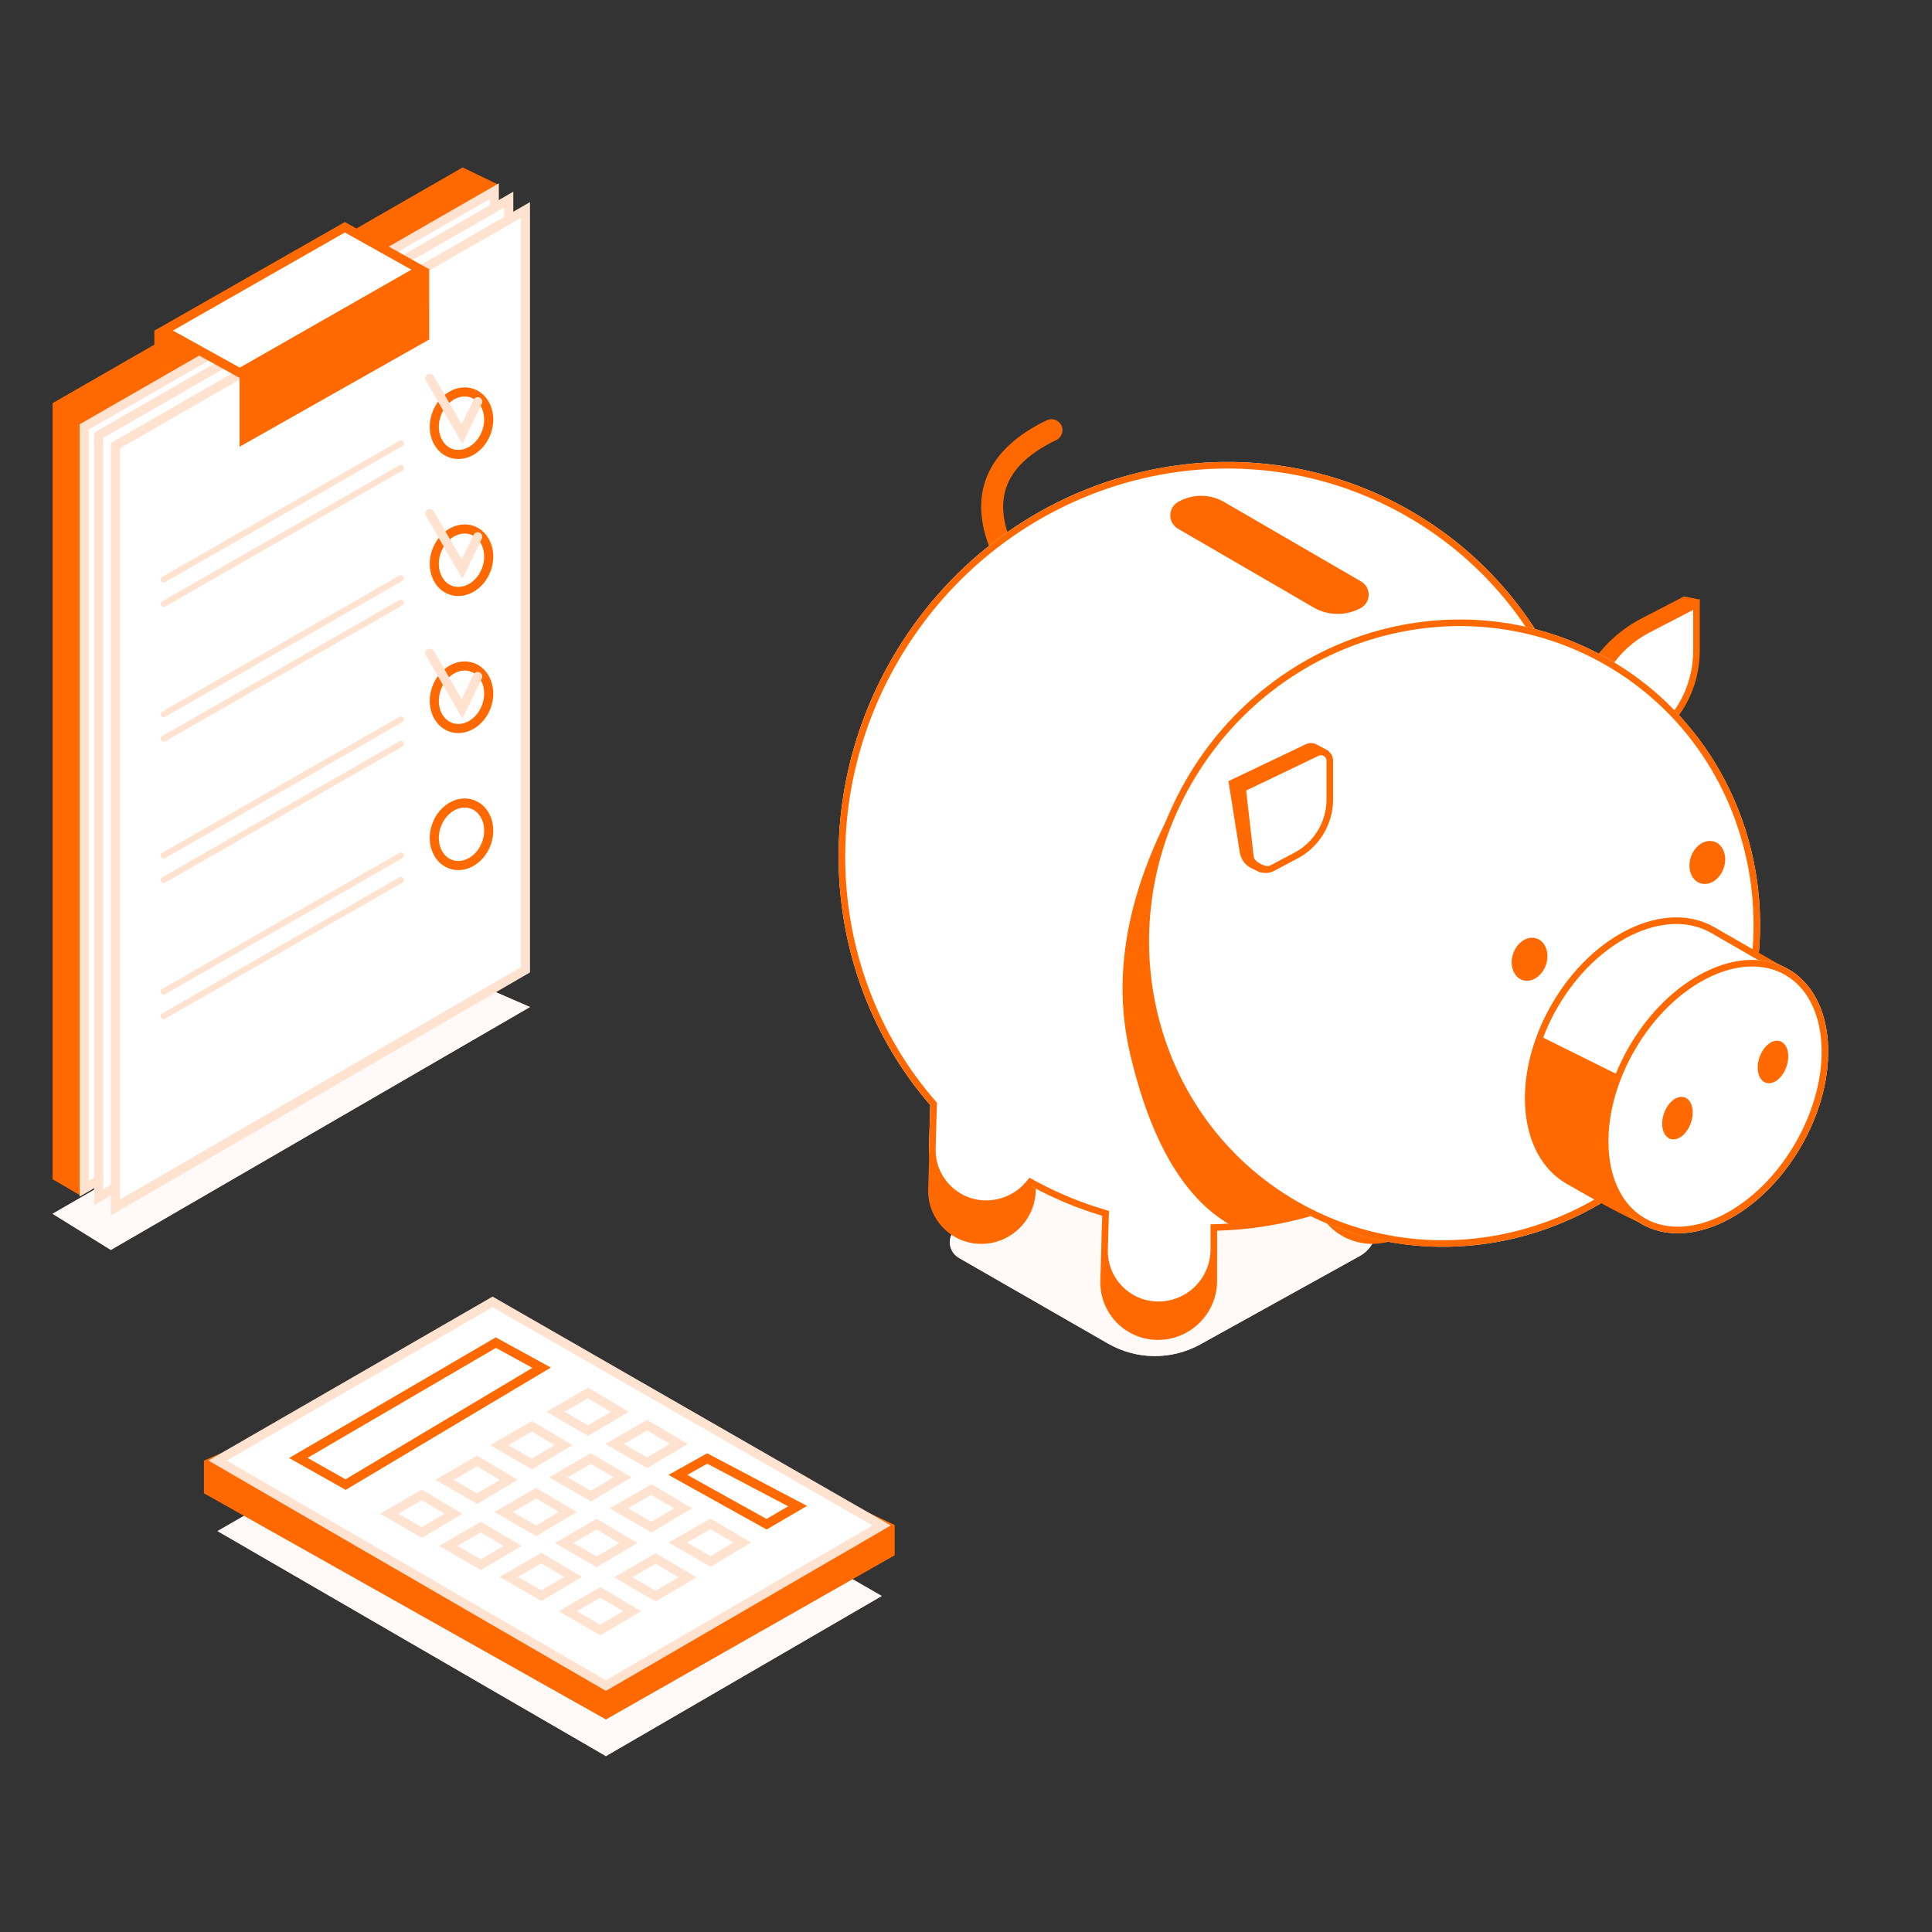 <svg xmlns="http://www.w3.org/2000/svg" width="300" height="300" viewBox="0 0 300 300">
  <rect x="0" y="0" width="300" height="300" fill="#333333" stroke="none"/>
  <g fill="none" transform="translate(7 26)">
    <g transform="translate(24.667 175.204)">
      <polygon fill="#FFE2D0" points="62.423 71.483 105.252 46.621 44.82 11.899 2.111 36.542"/>
      <polygon fill="#FFF" fill-opacity=".82" points="62.423 71.483 105.252 46.621 44.82 11.899 2.111 36.542"/>
      <polygon fill="#FF6900" points="62.423 65.794 107.261 40.295 107.261 35.592 44.82 6.21 0 25.595 0 30.673"/>
      <polygon fill="#FFF" points="62.552 60.532 105.381 35.67 44.948 .948 2.239 25.591"/>
      <path fill="#FF6900" d="M78.138,24.463 L93.648,32.63 L87.374,36.295 L72.134,27.819 L78.138,24.463 Z M78.157,26.081 L75.055,27.815 L87.356,34.657 L90.717,32.695 L78.157,26.081 Z M45.317,6.46 L53.869,11.149 L22.009,30.144 L13.224,25.196 L45.317,6.46 Z M45.339,8.094 L16.082,25.174 L21.988,28.5 L51.005,11.201 L45.339,8.094 Z"/>
      <path fill="#FFE2D0" d="M44.819,0.128 L106.674,35.667 L62.424,61.354 L0.69,25.589 L44.819,0.128 Z M44.821,1.768 L3.532,25.592 L62.423,59.71 L103.83,35.673 L44.821,1.768 Z M61.564,45.24 L67.877,48.983 L61.563,52.727 L55.087,48.98 L61.564,45.24 Z M61.554,46.887 L57.929,48.981 L61.554,51.079 L65.088,48.983 L61.554,46.887 Z M70.154,39.978 L76.467,43.721 L70.153,47.465 L63.677,43.718 L70.154,39.978 Z M52.399,39.914 L58.711,43.658 L52.398,47.402 L45.922,43.654 L52.399,39.914 Z M70.144,41.625 L66.519,43.718 L70.145,45.817 L73.679,43.721 L70.144,41.625 Z M52.389,41.562 L48.764,43.655 L52.389,45.754 L55.923,43.658 L52.389,41.562 Z M43,35.098 L49.312,38.842 L42.999,42.586 L36.523,38.838 L43,35.098 Z M60.989,34.652 L67.301,38.396 L60.988,42.14 L54.512,38.392 L60.989,34.652 Z M78.65,34.589 L84.963,38.333 L78.65,42.077 L72.173,38.329 L78.65,34.589 Z M42.99,36.746 L39.365,38.839 L42.99,40.937 L46.524,38.842 L42.99,36.746 Z M60.979,36.3 L57.354,38.393 L60.979,40.492 L64.513,38.396 L60.979,36.3 Z M78.64,36.237 L75.015,38.33 L78.641,40.428 L82.174,38.333 L78.64,36.237 Z M33.834,30.104 L40.147,33.848 L33.834,37.592 L27.358,33.844 L33.834,30.104 Z M51.59,29.836 L57.902,33.58 L51.589,37.324 L45.113,33.576 L51.59,29.836 Z M69.485,29.264 L75.798,33.008 L69.484,36.752 L63.008,33.004 L69.485,29.264 Z M33.824,31.752 L30.2,33.845 L33.825,35.943 L37.358,33.848 L33.824,31.752 Z M51.58,31.484 L47.954,33.577 L51.58,35.675 L55.114,33.58 L51.58,31.484 Z M69.475,30.912 L65.85,33.005 L69.475,35.103 L73.009,33.008 L69.475,30.912 Z M42.424,24.842 L48.737,28.586 L42.424,32.33 L35.948,28.582 L42.424,24.842 Z M60.086,24.448 L66.399,28.192 L60.085,31.936 L53.609,28.188 L60.086,24.448 Z M42.415,26.49 L38.79,28.583 L42.415,30.681 L45.949,28.586 L42.415,26.49 Z M60.076,26.096 L56.451,28.189 L60.077,30.287 L63.61,28.191 L60.076,26.096 Z M50.921,19.453 L57.233,23.197 L50.92,26.941 L44.444,23.193 L50.921,19.453 Z M68.816,19.27 L75.129,23.014 L68.815,26.758 L62.339,23.01 L68.816,19.27 Z M50.911,21.101 L47.286,23.195 L50.911,25.293 L54.444,23.197 L50.911,21.101 Z M68.806,20.918 L65.181,23.011 L68.806,25.109 L72.34,23.014 L68.806,20.918 Z M59.651,14.276 L65.963,18.019 L59.65,21.763 L53.174,18.016 L59.651,14.276 Z M59.641,15.924 L56.016,18.017 L59.641,20.115 L63.175,18.019 L59.641,15.924 Z"/>
    </g>
    <g transform="matrix(-1 0 0 1 75.532 0)">
      <polygon fill="#FFE2D0" points="74.368 162.478 65.32 168.09 .235 130.368 10.87 125.751"/>
      <polygon fill="#FFF" fill-opacity=".82" points="74.368 162.478 65.32 168.09 .235 130.368 10.87 125.751"/>
      <polygon fill="#FF6900" points="58.566 25.345 58.566 29.837 52.942 26.959 53.541 22.938"/>
      <polygon fill="#FF6900" points="74.368 157.109 74.368 36.603 10.697 0 5.181 2.653 5.38 6.824 10.697 117.988 70.005 159.662"/>
      <g transform="translate(5.074 2.466)">
        <polygon fill="#FFF" points="64.378 156.112 64.378 37.824 .706 1.221 .706 119.209"/>
        <path fill="#FFE2D0" d="M-1.87404174e-13,0 L-1.87404174e-13,119.616 L65.084,157.338 L65.084,37.415 L-1.87404174e-13,0 Z M1.413,2.442 L63.671,38.232 L63.671,154.886 L1.413,118.802 L1.413,2.442 Z"/>
      </g>
      <g transform="translate(2.826 3.768)">
        <polygon fill="#FFF" points="64.378 156.112 64.378 37.824 .706 1.221 .706 119.209"/>
        <path fill="#FFE2D0" d="M-1.87404174e-13,0 L-1.87404174e-13,119.616 L65.084,157.338 L65.084,37.415 L-1.87404174e-13,0 Z M1.413,2.442 L63.671,38.232 L63.671,154.886 L1.413,118.802 L1.413,2.442 Z"/>
      </g>
      <g transform="translate(.235 5.383)">
        <polygon fill="#FFF" points="64.378 156.112 64.378 37.824 .706 1.221 .706 119.209"/>
        <path fill="#FFE2D0" d="M-1.87404174e-13,0 L-1.87404174e-13,119.616 L65.084,157.338 L65.084,37.415 L-1.87404174e-13,0 Z M1.413,2.442 L63.671,38.232 L63.671,154.886 L1.413,118.802 L1.413,2.442 Z"/>
      </g>
      <polygon fill="#FFF" points="17.214 15.87 28.984 9.289 57.124 25.336 45.292 31.896"/>
      <path fill="#FF6900" d="M28.988,8.478 L58.566,25.345 L45.326,32.684 L45.334,32.689 L45.334,43.373 L15.889,26.722 L15.888,15.927 L15.778,15.864 L28.988,8.478 Z M28.981,10.1 L18.65,15.877 L45.297,31.085 L55.683,25.328 L28.981,10.1 Z M8.937,98.237 C11.442,97.325 14.339,98.964 15.406,101.897 C16.474,104.83 15.308,107.947 12.803,108.859 C10.298,109.771 7.401,108.132 6.334,105.199 C5.266,102.266 6.432,99.149 8.937,98.237 Z M14.079,102.38 C13.263,100.138 11.142,98.938 9.42,99.565 C7.699,100.192 6.845,102.474 7.661,104.716 C8.477,106.958 10.598,108.158 12.32,107.531 C14.041,106.905 14.895,104.622 14.079,102.38 Z M8.937,76.959 C11.442,76.047 14.339,77.686 15.406,80.619 C16.474,83.552 15.308,86.669 12.803,87.581 C10.298,88.493 7.401,86.854 6.334,83.921 C5.266,80.988 6.432,77.871 8.937,76.959 Z M14.079,81.102 C13.263,78.86 11.142,77.66 9.42,78.287 C7.699,78.913 6.845,81.196 7.661,83.438 C8.477,85.68 10.598,86.88 12.32,86.253 C14.041,85.626 14.895,83.344 14.079,81.102 Z M8.937,55.681 C11.442,54.769 14.339,56.407 15.406,59.341 C16.474,62.274 15.308,65.391 12.803,66.303 C10.298,67.214 7.401,65.576 6.334,62.643 C5.266,59.71 6.432,56.593 8.937,55.681 Z M14.079,59.824 C13.263,57.582 11.142,56.382 9.42,57.009 C7.699,57.635 6.845,59.917 7.661,62.16 C8.477,64.402 10.598,65.601 12.32,64.975 C14.041,64.348 14.895,62.066 14.079,59.824 Z M8.937,34.403 C11.442,33.491 14.339,35.129 15.406,38.062 C16.474,40.996 15.308,44.113 12.803,45.024 C10.298,45.936 7.401,44.298 6.334,41.365 C5.266,38.431 6.432,35.314 8.937,34.403 Z M14.079,38.546 C13.263,36.303 11.142,35.104 9.42,35.73 C7.699,36.357 6.845,38.639 7.661,40.881 C8.477,43.124 10.598,44.323 12.32,43.697 C14.041,43.07 14.895,40.788 14.079,38.546 Z"/>
      <path fill="#FFE2D0" d="M20.466,110.213 L20.516,110.238 L57.359,131.367 C57.584,131.496 57.662,131.784 57.533,132.01 C57.413,132.219 57.156,132.302 56.939,132.209 L56.89,132.184 L20.047,111.055 C19.821,110.926 19.743,110.638 19.873,110.412 C19.993,110.203 20.25,110.12 20.466,110.213 Z M20.466,106.414 L20.516,106.439 L57.359,127.568 C57.584,127.697 57.662,127.985 57.533,128.211 C57.413,128.42 57.156,128.502 56.939,128.409 L56.89,128.385 L20.047,107.256 C19.821,107.126 19.743,106.839 19.873,106.613 C19.993,106.403 20.25,106.321 20.466,106.414 Z M20.466,89.084 L20.516,89.109 L57.359,110.238 C57.584,110.367 57.662,110.655 57.533,110.881 C57.413,111.09 57.156,111.172 56.939,111.08 L56.89,111.055 L20.047,89.926 C19.821,89.796 19.743,89.509 19.873,89.283 C19.993,89.073 20.25,88.991 20.466,89.084 Z M20.466,85.285 L20.516,85.31 L57.359,106.439 C57.584,106.568 57.662,106.856 57.533,107.081 C57.413,107.291 57.156,107.373 56.939,107.28 L56.89,107.256 L20.047,86.127 C19.821,85.997 19.743,85.709 19.873,85.484 C19.993,85.274 20.25,85.192 20.466,85.285 Z M20.466,67.15 L20.516,67.175 L57.359,88.304 C57.584,88.433 57.662,88.721 57.533,88.947 C57.413,89.156 57.156,89.238 56.939,89.145 L56.89,89.121 L20.047,67.992 C19.821,67.862 19.743,67.574 19.873,67.349 C19.993,67.139 20.25,67.057 20.466,67.15 Z M16.131,74.83 C16.449,75.014 16.57,75.407 16.421,75.735 L16.389,75.795 L10.735,85.575 L7.716,79.354 C7.545,79.003 7.692,78.58 8.043,78.41 C8.373,78.25 8.767,78.37 8.954,78.677 L8.987,78.737 L10.844,82.564 L15.166,75.088 C15.361,74.75 15.794,74.635 16.131,74.83 Z M20.466,63.351 L20.516,63.375 L57.359,84.504 C57.584,84.634 57.662,84.922 57.533,85.147 C57.413,85.357 57.156,85.439 56.939,85.346 L56.89,85.322 L20.047,64.192 C19.821,64.063 19.743,63.775 19.873,63.55 C19.993,63.34 20.25,63.258 20.466,63.351 Z M20.466,46.225 L20.516,46.25 L57.359,67.379 C57.584,67.508 57.662,67.796 57.533,68.022 C57.413,68.231 57.156,68.313 56.939,68.22 L56.89,68.196 L20.047,47.067 C19.821,46.937 19.743,46.65 19.873,46.424 C19.993,46.214 20.25,46.132 20.466,46.225 Z M20.466,42.426 L20.516,42.45 L57.359,63.58 C57.584,63.709 57.662,63.997 57.533,64.222 C57.413,64.432 57.156,64.514 56.939,64.421 L56.89,64.397 L20.047,43.268 C19.821,43.138 19.743,42.85 19.873,42.625 C19.993,42.415 20.25,42.333 20.466,42.426 Z M16.131,53.127 C16.449,53.311 16.57,53.704 16.421,54.032 L16.389,54.092 L10.735,63.872 L7.716,57.651 C7.545,57.3 7.692,56.878 8.043,56.707 C8.373,56.547 8.767,56.667 8.954,56.974 L8.987,57.034 L10.844,60.861 L15.166,53.385 C15.361,53.047 15.794,52.932 16.131,53.127 Z M16.131,32.154 C16.449,32.338 16.57,32.731 16.421,33.059 L16.389,33.119 L10.735,42.9 L7.716,36.678 C7.545,36.327 7.692,35.905 8.043,35.734 C8.373,35.574 8.767,35.694 8.954,36.002 L8.987,36.061 L10.844,39.888 L15.166,32.412 C15.361,32.074 15.794,31.959 16.131,32.154 Z"/>
    </g>
    <g transform="translate(122.105 39.091)">
      <path fill="#FFE2D0" d="M83.277,130.245 L60.125,143.542 C55.691,146.088 50.248,146.129 45.776,143.651 L21.054,129.949 C18.551,128.562 17.647,125.408 19.034,122.906 C19.501,122.062 20.195,121.366 21.037,120.895 L48.767,105.391 L48.767,105.391 L83.284,125.348 C84.635,126.129 85.097,127.858 84.316,129.209 C84.067,129.64 83.709,129.997 83.277,130.245 Z" transform="matrix(-1 0 0 1 103.08 0)"/>
      <path fill="#FFF" fill-opacity=".82" d="M83.277,130.245 L60.125,143.542 C55.691,146.088 50.248,146.129 45.776,143.651 L21.054,129.949 C18.551,128.562 17.647,125.408 19.034,122.906 C19.501,122.062 20.195,121.366 21.037,120.895 L48.767,105.391 L48.767,105.391 L83.284,125.348 C84.635,126.129 85.097,127.858 84.316,129.209 C84.067,129.64 83.709,129.997 83.277,130.245 Z" transform="matrix(-1 0 0 1 103.08 0)"/>
      <g transform="matrix(-1 0 0 1 162.177 0)">
        <path fill="#FF6900" d="M126.474,0.964 C126.883,0.116 127.902,-0.239 128.749,0.17 C138.08,4.671 141.087,11.67 137.383,20.523 C137.019,21.391 136.021,21.801 135.153,21.438 C134.285,21.074 133.876,20.076 134.239,19.208 C137.218,12.088 135.023,6.979 127.269,3.239 C126.421,2.83 126.066,1.811 126.474,0.964 Z M120.148,124.249 L120.421,133.773 C120.562,138.708 116.676,142.822 111.742,142.963 C111.657,142.966 111.572,142.967 111.486,142.967 C106.407,142.967 102.289,138.849 102.289,133.77 L102.289,124.85 L120.148,124.249 Z M146.903,110.815 L147.154,119.588 C147.284,124.133 143.705,127.923 139.16,128.053 C139.081,128.056 139.003,128.057 138.924,128.057 C134.246,128.057 130.453,124.264 130.453,119.585 L130.453,111.369 L146.903,110.815 Z M87.344,108.256 L87.633,118.332 C87.782,123.551 83.672,127.903 78.452,128.053 C78.362,128.055 78.272,128.057 78.182,128.057 C72.809,128.057 68.453,123.701 68.453,118.328 L68.453,108.893 L87.344,108.256 Z M44.103,37.861 C42.153,34.935 39.492,32.551 36.369,30.933 L29.804,27.531 L29.804,27.531 L27.352,28.006 L28.774,35.129 C29.452,38.528 30.888,41.73 32.973,44.499 L33.836,45.643 L33.836,45.643 L44.103,37.861 Z"/>
        <path fill="#FFF" d="M42.153,39.102 C40.202,36.176 37.541,33.793 34.419,32.174 L27.854,28.772 L27.854,28.772 L27.854,34.835 C27.854,39.183 29.269,43.412 31.886,46.885 L31.886,46.885 L31.886,46.885 L42.153,39.102 Z"/>
        <path fill="#FF6900" d="M35.592,32.207 L27.343,27.931 L27.343,35.948 C27.343,39.684 28.559,43.319 30.807,46.303 L31.786,47.602 L42.845,39.219 L41.992,37.94 C40.378,35.518 38.176,33.546 35.592,32.207 Z M28.365,29.613 L35.121,33.114 L35.329,33.224 C37.67,34.48 39.667,36.294 41.142,38.507 L41.461,38.986 L31.985,46.168 L31.624,45.688 C29.509,42.881 28.365,39.462 28.365,35.948 L28.365,29.613 Z"/>
        <path fill="#FFF" d="M72.217,14.253 C100.104,-1.848 136.174,8.42 152.782,37.186 C166.054,60.172 162.882,88.016 146.842,106.491 L147.019,112.698 C147.159,117.594 143.304,121.676 138.408,121.816 C138.324,121.818 138.239,121.82 138.154,121.82 C135.521,121.82 133.148,120.704 131.482,118.92 C127.819,120.951 124.021,122.533 120.149,123.685 L120.278,128.203 C120.418,133.098 116.563,137.18 111.668,137.32 C111.583,137.324 111.499,137.324 111.414,137.324 C106.374,137.324 102.289,133.238 102.289,128.199 L102.289,126.014 C82.277,125.449 62.78,114.515 51.796,95.49 C35.188,66.724 44.331,30.353 72.217,14.253 Z"/>
        <path fill="#FF6900" d="M152.782,37.186 C166.058,60.179 162.88,88.032 146.827,106.508 L147.019,113.209 C147.159,118.105 143.304,122.187 138.408,122.327 C138.324,122.329 138.239,122.331 138.154,122.331 C135.355,122.331 132.85,121.07 131.176,119.086 C127.602,121.042 123.9,122.571 120.129,123.691 L120.278,128.909 C120.418,133.805 116.563,137.887 111.668,138.027 C111.583,138.031 111.499,138.031 111.414,138.031 C106.374,138.031 102.289,133.945 102.289,128.906 L102.289,126.014 C82.277,125.449 62.78,114.515 51.796,95.49 C35.188,66.724 44.331,30.353 72.217,14.253 C100.104,-1.848 136.174,8.42 152.782,37.186 Z M151.897,37.697 C135.568,9.414 100.12,-0.677 72.728,15.138 C45.337,30.952 36.352,66.696 52.681,94.979 C63.112,113.046 81.737,124.197 101.712,124.972 L102.318,124.993 L103.311,125.021 L103.311,128.906 C103.311,133.381 106.939,137.008 111.414,137.008 C111.489,137.008 111.564,137.008 111.638,137.005 C115.926,136.883 119.312,133.342 119.259,129.068 L119.256,128.939 L119.084,122.935 L119.838,122.711 C123.44,121.641 126.935,120.204 130.285,118.407 L130.686,118.189 L131.419,117.788 L131.958,118.427 C133.489,120.242 135.734,121.308 138.154,121.308 C138.229,121.308 138.304,121.307 138.379,121.305 C142.667,121.183 146.052,117.642 145.999,113.368 L145.997,113.239 L145.794,106.138 L146.056,105.837 C162.135,87.33 164.714,59.896 151.897,37.697 Z"/>
        <ellipse cx="65.923" cy="79.81" fill="#FFF" rx="47.569" ry="49.068" transform="rotate(-30 65.923 79.81)"/>
        <path fill="#FF6900" d="M65.923,30.741 C92.195,30.741 113.492,52.71 113.492,79.81 C113.492,106.91 92.195,128.879 65.923,128.879 C39.652,128.879 18.355,106.91 18.355,79.81 C18.355,52.71 39.652,30.741 65.923,30.741 Z M65.923,31.764 C40.224,31.764 19.377,53.268 19.377,79.81 C19.377,106.352 40.224,127.856 65.923,127.856 C91.623,127.856 112.47,106.352 112.47,79.81 C112.47,53.268 91.623,31.764 65.923,31.764 Z" transform="rotate(-30 65.923 79.81)"/>
        <path fill="#FFF" d="M23.372,120.555 C26.403,120.862 30.759,121.016 36.441,121.016 C44.963,121.016 51.872,110.951 51.872,98.535 C51.872,86.119 44.963,76.054 36.441,76.054 C30.759,76.054 26.002,76.048 22.171,76.037 L23.372,120.555 Z" transform="rotate(-30 37.022 98.526)"/>
        <path fill="#FF6900" d="M21.646,75.524 L22.873,121.018 L23.32,121.063 C26.371,121.373 30.743,121.527 36.441,121.527 C45.296,121.527 52.384,111.201 52.384,98.535 C52.384,85.869 45.296,75.543 36.441,75.543 L22.727,75.527 L21.646,75.524 Z M23.871,120.089 L22.696,76.549 L30.838,76.563 L36.441,76.565 C44.631,76.565 51.361,86.369 51.361,98.535 C51.361,110.701 44.631,120.505 36.441,120.505 L35.185,120.502 C30.536,120.483 26.846,120.352 24.118,120.112 L23.871,120.089 Z" transform="rotate(-30 37.015 98.526)"/>
        <ellipse cx="24.973" cy="105.189" fill="#FFF" rx="15.432" ry="22.831" transform="rotate(-30 24.973 105.189)"/>
        <path fill="#FF6900" d="M24.973,82.358 C33.496,82.358 40.405,92.58 40.405,105.189 C40.405,117.798 33.496,128.019 24.973,128.019 C16.45,128.019 9.541,117.798 9.541,105.189 C9.541,92.58 16.45,82.358 24.973,82.358 Z M24.973,83.38 C17.119,83.38 10.564,93.079 10.564,105.189 C10.564,117.298 17.119,126.997 24.973,126.997 C32.827,126.997 39.383,117.298 39.383,105.189 C39.383,93.079 32.827,83.38 24.973,83.38 Z" transform="rotate(-30 24.973 105.189)"/>
        <path fill="#FF6900" d="M100.529,56.202 L88.514,50.476 C87.969,50.217 87.332,50.234 86.802,50.523 L84.968,51.523 L84.968,51.523 L86.103,58.426 C86.672,61.889 88.553,65.001 91.355,67.114 L95.622,70.333 L95.622,70.333 L96.87,69.77 C97.881,69.313 98.595,68.378 98.769,67.282 L100.529,56.202 L100.529,56.202 Z"/>
        <path fill="#FFF" d="M98.328,57.357 L87.487,52.163 C86.549,51.713 85.424,52.11 84.974,53.048 C84.853,53.302 84.789,53.58 84.789,53.862 L84.789,58.212 C84.789,62.374 87.088,66.196 90.765,68.146 L92.467,69.049 C94.075,69.902 96.071,69.29 96.924,67.681 C97.117,67.316 97.241,66.919 97.287,66.509 L98.328,57.357 L98.328,57.357 Z"/>
        <path fill="#FF6900" d="M84.462,52.225 C84.341,52.478 84.278,52.755 84.278,53.035 L84.278,59.032 C84.278,62.879 86.403,66.411 89.801,68.213 L93.409,70.127 C94.822,70.877 96.575,70.339 97.325,68.926 C97.495,68.605 97.603,68.256 97.644,67.896 L98.877,57.053 L86.962,51.345 C86.053,50.909 84.967,51.272 84.498,52.154 L84.462,52.225 Z M86.52,52.267 L97.779,57.66 L96.628,67.78 C96.602,68.013 96.532,68.239 96.422,68.447 C95.937,69.361 94.802,69.709 93.888,69.224 L90.28,67.31 C87.216,65.685 85.301,62.5 85.301,59.032 L85.301,53.035 C85.301,52.907 85.329,52.782 85.384,52.667 C85.587,52.242 86.096,52.063 86.52,52.267 Z M79.931,25.201 L101.194,12.863 C103.41,11.578 106.144,11.576 108.362,12.858 C109.509,13.521 109.901,14.988 109.238,16.135 C109.029,16.498 108.728,16.799 108.366,17.009 L87.323,29.227 C85.063,30.539 82.282,30.577 79.986,29.327 C78.839,28.702 78.415,27.265 79.04,26.117 C79.247,25.736 79.556,25.419 79.931,25.201 Z"/>
        <g fill="#FF6900" transform="translate(12.738 64.403)">
          <ellipse cx="3.237" cy="35.411" rx="2.215" ry="3.408" transform="rotate(-19 3.237 35.41)"/>
          <ellipse cx="18.071" cy="44.128" rx="2.215" ry="3.408" transform="rotate(-19 18.07 44.128)"/>
          <ellipse cx="41.037" cy="19.457" rx="2.692" ry="3.408" transform="rotate(-19 41.037 19.457)"/>
          <ellipse cx="13.431" cy="4.43" rx="2.692" ry="3.408" transform="rotate(-19 13.43 4.43)"/>
        </g>
        <path fill="#FF6900" d="M39.916,101.864 L51.988,95.87 C54.134,101.931 54.48,106.96 53.025,110.958 C51.571,114.956 49.905,117.3 48.029,117.991 L38.332,123.334 C40.695,119.915 41.877,117.068 41.877,114.792 C41.877,111.377 41.769,106.822 41.088,105.189 C40.634,104.1 40.243,102.992 39.916,101.864 Z M105.114,53.442 C115.494,69.615 119.058,84.643 115.806,98.526 C112.554,112.41 107.209,121.358 99.769,125.371 L87.911,123.235 L96.132,117.809 C100.864,113.604 104.272,109.703 106.354,106.104 C109.477,100.707 112.82,92.027 113.3,85.729 C113.62,81.53 112.996,75.37 111.426,67.249 L105.114,53.442 Z"/>
      </g>
    </g>
  </g>
</svg>
